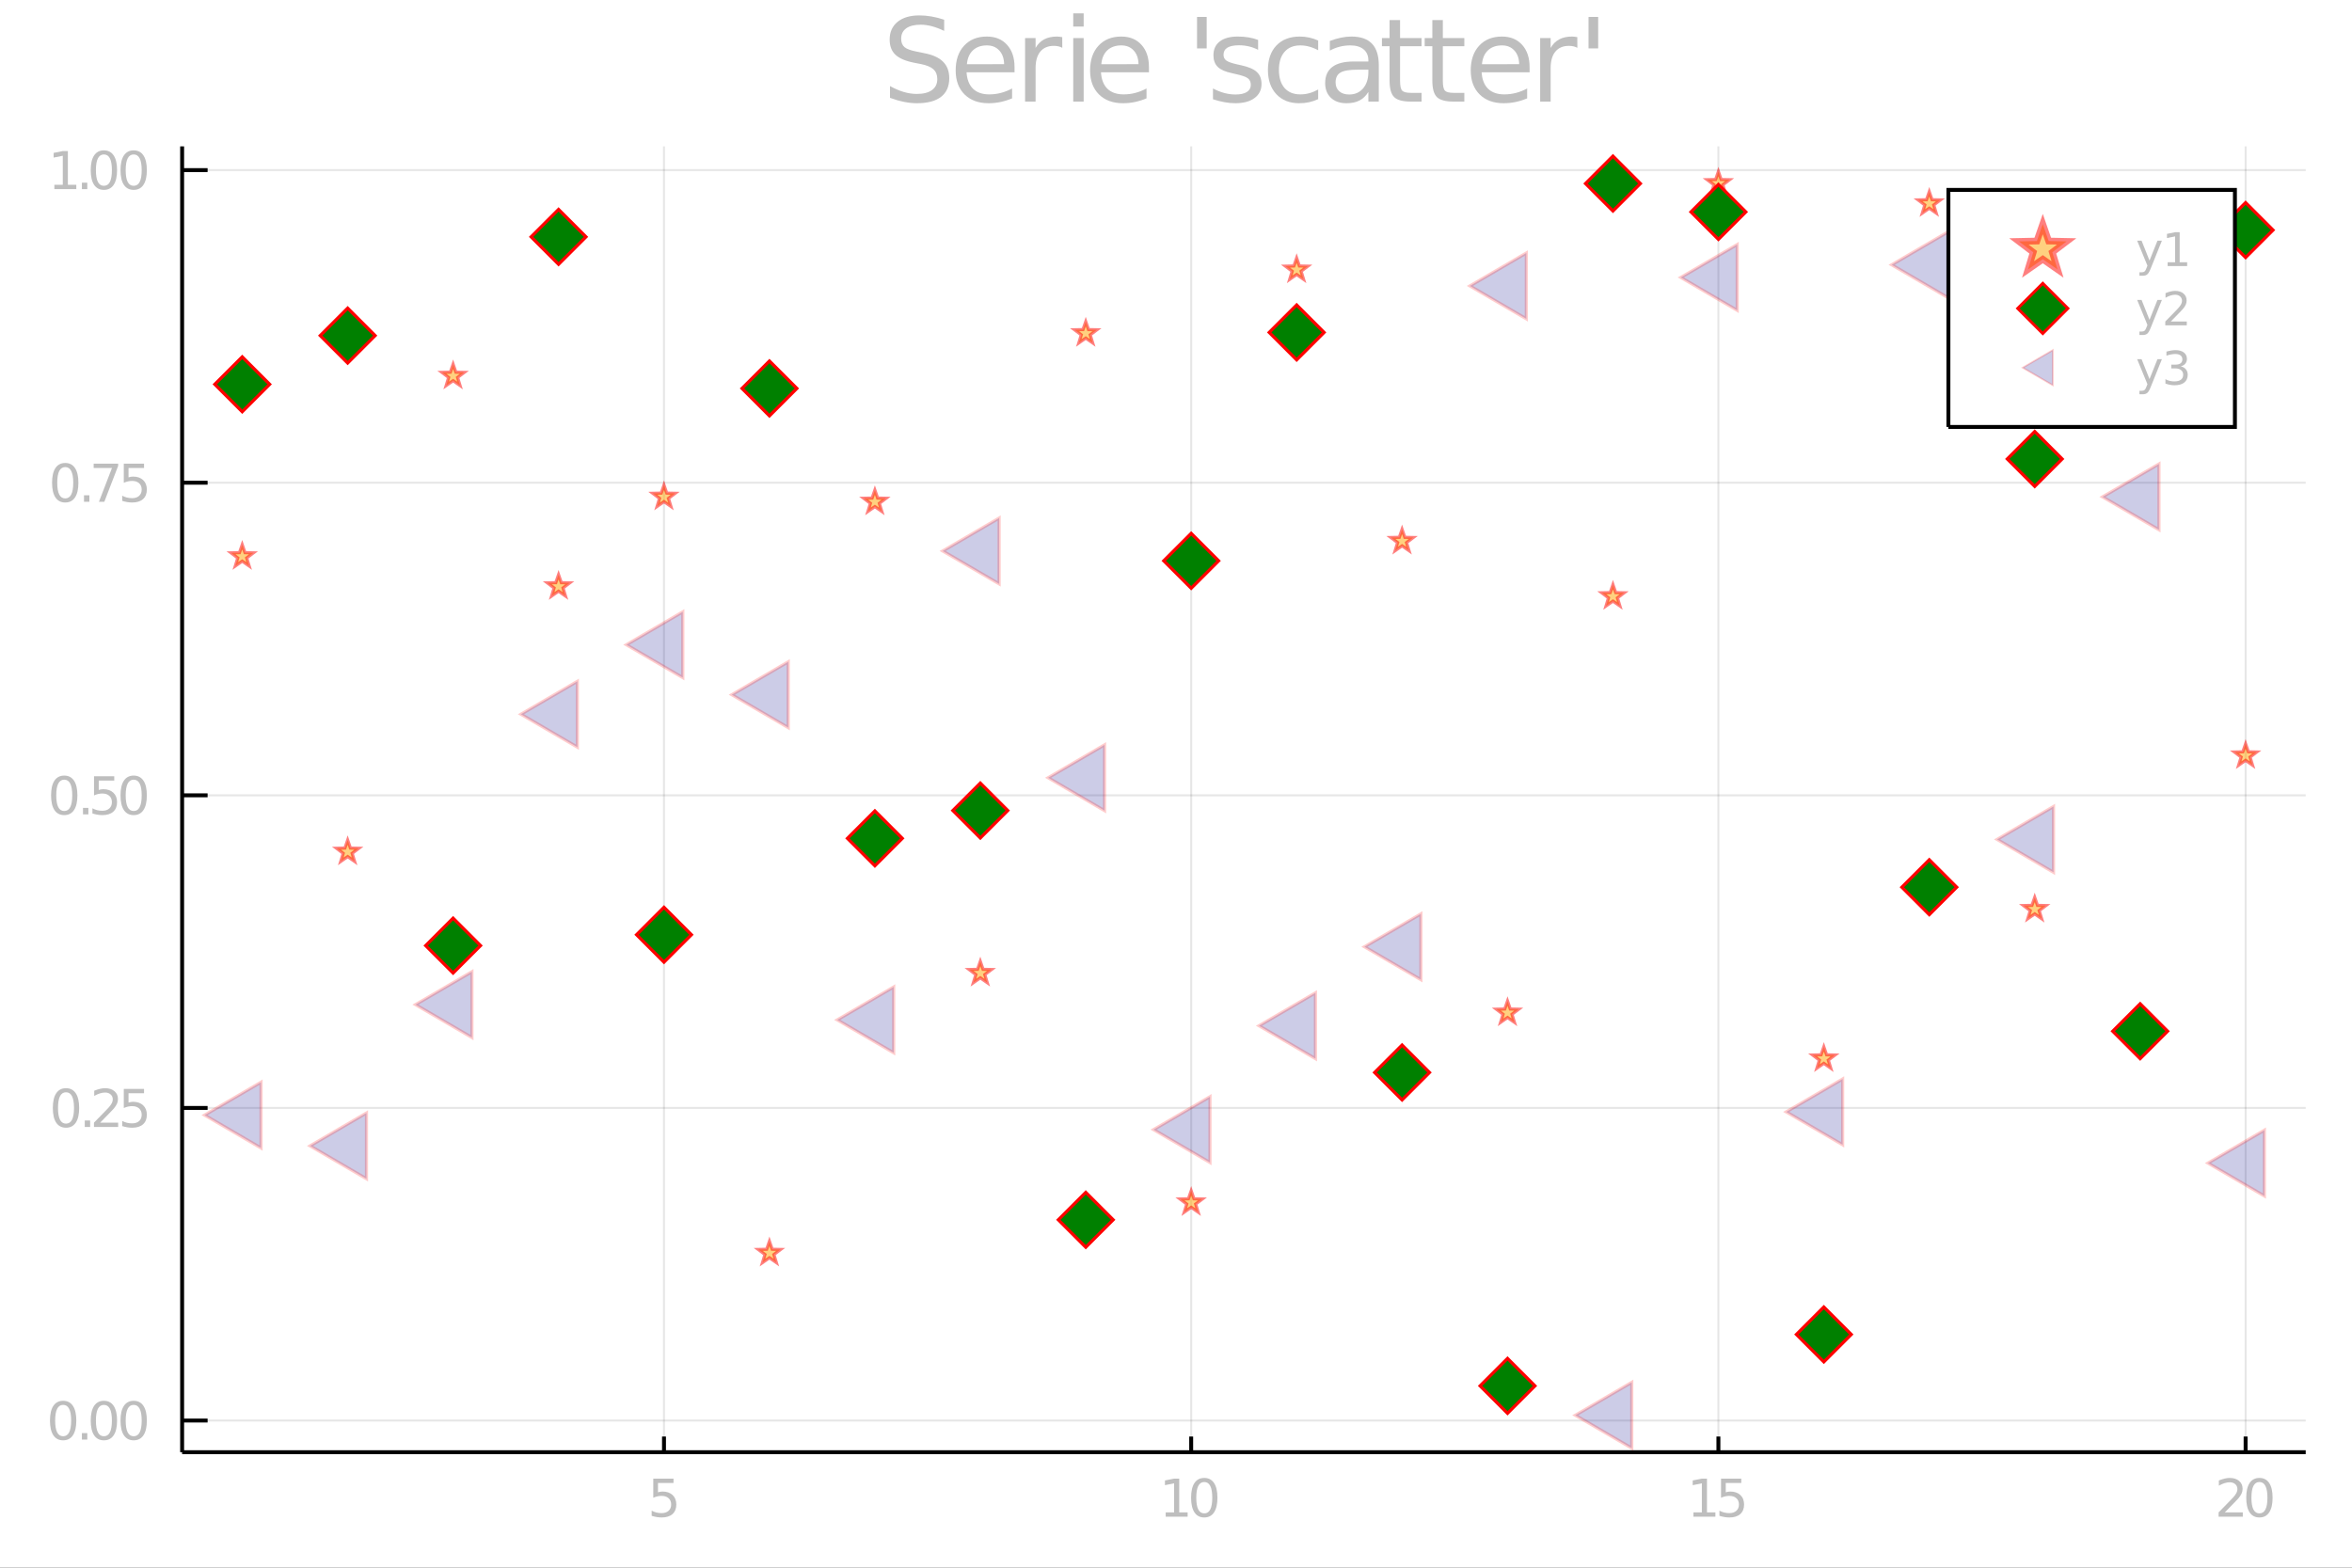 <?xml version="1.0" encoding="utf-8"?>
<svg xmlns="http://www.w3.org/2000/svg" xmlns:xlink="http://www.w3.org/1999/xlink" width="600" height="400" viewBox="0 0 2400 1600">
<rect x="0" y="0" width="2400" height="1600" fill="#333333" stroke="none"/>
<defs>
  <clipPath id="clip930">
    <rect x="0" y="0" width="2400" height="1600"/>
  </clipPath>
</defs>
<path clip-path="url(#clip930)" d="
M0 1600 L2400 1600 L2400 0 L0 0  Z
  " fill="#ffffff" fill-rule="evenodd" fill-opacity="1"/>
<defs>
  <clipPath id="clip931">
    <rect x="480" y="0" width="1681" height="1600"/>
  </clipPath>
</defs>
<path clip-path="url(#clip930)" d="
M185.846 1482.13 L2352.76 1482.13 L2352.76 149.392 L185.846 149.392  Z
  " fill="#ffffff" fill-rule="evenodd" fill-opacity="1"/>
<defs>
  <clipPath id="clip932">
    <rect x="185" y="149" width="2168" height="1334"/>
  </clipPath>
</defs>
<polyline clip-path="url(#clip932)" style="stroke:#000000; stroke-width:2; stroke-opacity:0.1; fill:none" points="
  677.543,1482.13 677.543,149.392 
  "/>
<polyline clip-path="url(#clip932)" style="stroke:#000000; stroke-width:2; stroke-opacity:0.1; fill:none" points="
  1215.5,1482.13 1215.5,149.392 
  "/>
<polyline clip-path="url(#clip932)" style="stroke:#000000; stroke-width:2; stroke-opacity:0.1; fill:none" points="
  1753.47,1482.13 1753.47,149.392 
  "/>
<polyline clip-path="url(#clip932)" style="stroke:#000000; stroke-width:2; stroke-opacity:0.1; fill:none" points="
  2291.43,1482.13 2291.43,149.392 
  "/>
<polyline clip-path="url(#clip930)" style="stroke:#000000; stroke-width:4; stroke-opacity:1; fill:none" points="
  185.846,1482.13 2352.76,1482.13 
  "/>
<polyline clip-path="url(#clip930)" style="stroke:#000000; stroke-width:4; stroke-opacity:1; fill:none" points="
  677.543,1482.13 677.543,1466.14 
  "/>
<polyline clip-path="url(#clip930)" style="stroke:#000000; stroke-width:4; stroke-opacity:1; fill:none" points="
  1215.5,1482.13 1215.5,1466.14 
  "/>
<polyline clip-path="url(#clip930)" style="stroke:#000000; stroke-width:4; stroke-opacity:1; fill:none" points="
  1753.47,1482.13 1753.47,1466.14 
  "/>
<polyline clip-path="url(#clip930)" style="stroke:#000000; stroke-width:4; stroke-opacity:1; fill:none" points="
  2291.43,1482.13 2291.43,1466.14 
  "/>
<path clip-path="url(#clip930)" d="M 0 0 M666.605 1509.1 L687.256 1509.1 L687.256 1513.53 L671.423 1513.53 L671.423 1523.06 Q672.569 1522.67 673.715 1522.49 Q674.861 1522.28 676.006 1522.28 Q682.517 1522.28 686.319 1525.85 Q690.121 1529.42 690.121 1535.51 Q690.121 1541.79 686.215 1545.28 Q682.308 1548.74 675.199 1548.74 Q672.751 1548.74 670.199 1548.32 Q667.673 1547.91 664.965 1547.07 L664.965 1541.79 Q667.309 1543.06 669.809 1543.69 Q672.309 1544.31 675.095 1544.31 Q679.6 1544.31 682.23 1541.94 Q684.861 1539.57 684.861 1535.51 Q684.861 1531.45 682.23 1529.08 Q679.6 1526.71 675.095 1526.71 Q672.986 1526.71 670.876 1527.18 Q668.793 1527.65 666.605 1528.64 L666.605 1509.1 Z" fill="#bebebe" fill-rule="evenodd" fill-opacity="1" /><path clip-path="url(#clip930)" d="M 0 0 M1189.49 1543.56 L1198.08 1543.56 L1198.08 1513.9 L1188.73 1515.77 L1188.73 1510.98 L1198.03 1509.1 L1203.29 1509.1 L1203.29 1543.56 L1211.88 1543.56 L1211.88 1547.98 L1189.49 1547.98 L1189.49 1543.56 Z" fill="#bebebe" fill-rule="evenodd" fill-opacity="1" /><path clip-path="url(#clip930)" d="M 0 0 M1228.84 1512.57 Q1224.78 1512.57 1222.72 1516.58 Q1220.69 1520.56 1220.69 1528.58 Q1220.69 1536.58 1222.72 1540.59 Q1224.78 1544.57 1228.84 1544.57 Q1232.93 1544.57 1234.96 1540.59 Q1237.01 1536.58 1237.01 1528.58 Q1237.01 1520.56 1234.96 1516.58 Q1232.93 1512.57 1228.84 1512.57 M1228.84 1508.4 Q1235.37 1508.4 1238.81 1513.58 Q1242.28 1518.74 1242.28 1528.58 Q1242.28 1538.4 1238.81 1543.58 Q1235.37 1548.74 1228.84 1548.74 Q1222.3 1548.74 1218.84 1543.58 Q1215.4 1538.4 1215.4 1528.58 Q1215.4 1518.74 1218.84 1513.58 Q1222.3 1508.4 1228.84 1508.4 Z" fill="#bebebe" fill-rule="evenodd" fill-opacity="1" /><path clip-path="url(#clip930)" d="M 0 0 M1728.01 1543.56 L1736.6 1543.56 L1736.6 1513.9 L1727.26 1515.77 L1727.26 1510.98 L1736.55 1509.1 L1741.81 1509.1 L1741.81 1543.56 L1750.41 1543.56 L1750.41 1547.98 L1728.01 1547.98 L1728.01 1543.56 Z" fill="#bebebe" fill-rule="evenodd" fill-opacity="1" /><path clip-path="url(#clip930)" d="M 0 0 M1756.16 1509.1 L1776.81 1509.1 L1776.81 1513.53 L1760.98 1513.53 L1760.98 1523.06 Q1762.13 1522.67 1763.27 1522.49 Q1764.42 1522.28 1765.56 1522.28 Q1772.07 1522.28 1775.88 1525.85 Q1779.68 1529.42 1779.68 1535.51 Q1779.68 1541.79 1775.77 1545.28 Q1771.86 1548.74 1764.76 1548.74 Q1762.31 1548.74 1759.76 1548.32 Q1757.23 1547.91 1754.52 1547.07 L1754.52 1541.79 Q1756.86 1543.06 1759.36 1543.69 Q1761.86 1544.31 1764.65 1544.31 Q1769.16 1544.31 1771.79 1541.94 Q1774.42 1539.57 1774.42 1535.51 Q1774.42 1531.45 1771.79 1529.08 Q1769.16 1526.71 1764.65 1526.71 Q1762.54 1526.71 1760.43 1527.18 Q1758.35 1527.65 1756.16 1528.64 L1756.16 1509.1 Z" fill="#bebebe" fill-rule="evenodd" fill-opacity="1" /><path clip-path="url(#clip930)" d="M 0 0 M2270.22 1543.56 L2288.58 1543.56 L2288.58 1547.98 L2263.89 1547.98 L2263.89 1543.56 Q2266.88 1540.46 2272.04 1535.25 Q2277.22 1530.02 2278.55 1528.5 Q2281.08 1525.67 2282.07 1523.71 Q2283.08 1521.73 2283.08 1519.83 Q2283.08 1516.73 2280.89 1514.78 Q2278.73 1512.83 2275.24 1512.83 Q2272.77 1512.83 2270.01 1513.69 Q2267.27 1514.55 2264.15 1516.29 L2264.15 1510.98 Q2267.33 1509.7 2270.09 1509.05 Q2272.85 1508.4 2275.14 1508.4 Q2281.18 1508.4 2284.77 1511.42 Q2288.37 1514.44 2288.37 1519.49 Q2288.37 1521.89 2287.46 1524.05 Q2286.57 1526.19 2284.2 1529.1 Q2283.55 1529.86 2280.06 1533.48 Q2276.57 1537.07 2270.22 1543.56 Z" fill="#bebebe" fill-rule="evenodd" fill-opacity="1" /><path clip-path="url(#clip930)" d="M 0 0 M2305.53 1512.57 Q2301.47 1512.57 2299.41 1516.58 Q2297.38 1520.56 2297.38 1528.58 Q2297.38 1536.58 2299.41 1540.59 Q2301.47 1544.57 2305.53 1544.57 Q2309.62 1544.57 2311.65 1540.59 Q2313.71 1536.58 2313.71 1528.58 Q2313.71 1520.56 2311.65 1516.58 Q2309.62 1512.57 2305.53 1512.57 M2305.53 1508.4 Q2312.07 1508.4 2315.5 1513.58 Q2318.97 1518.74 2318.97 1528.58 Q2318.97 1538.4 2315.5 1543.58 Q2312.07 1548.74 2305.53 1548.74 Q2298.99 1548.74 2295.53 1543.58 Q2292.09 1538.4 2292.09 1528.58 Q2292.09 1518.74 2295.53 1513.58 Q2298.99 1508.4 2305.53 1508.4 Z" fill="#bebebe" fill-rule="evenodd" fill-opacity="1" /><polyline clip-path="url(#clip932)" style="stroke:#000000; stroke-width:2; stroke-opacity:0.1; fill:none" points="
  185.846,1449.82 2352.76,1449.82 
  "/>
<polyline clip-path="url(#clip932)" style="stroke:#000000; stroke-width:2; stroke-opacity:0.1; fill:none" points="
  185.846,1130.77 2352.76,1130.77 
  "/>
<polyline clip-path="url(#clip932)" style="stroke:#000000; stroke-width:2; stroke-opacity:0.1; fill:none" points="
  185.846,811.715 2352.76,811.715 
  "/>
<polyline clip-path="url(#clip932)" style="stroke:#000000; stroke-width:2; stroke-opacity:0.1; fill:none" points="
  185.846,492.664 2352.76,492.664 
  "/>
<polyline clip-path="url(#clip932)" style="stroke:#000000; stroke-width:2; stroke-opacity:0.1; fill:none" points="
  185.846,173.613 2352.76,173.613 
  "/>
<polyline clip-path="url(#clip930)" style="stroke:#000000; stroke-width:4; stroke-opacity:1; fill:none" points="
  185.846,1482.13 185.846,149.392 
  "/>
<polyline clip-path="url(#clip930)" style="stroke:#000000; stroke-width:4; stroke-opacity:1; fill:none" points="
  185.846,1449.82 211.849,1449.82 
  "/>
<polyline clip-path="url(#clip930)" style="stroke:#000000; stroke-width:4; stroke-opacity:1; fill:none" points="
  185.846,1130.77 211.849,1130.77 
  "/>
<polyline clip-path="url(#clip930)" style="stroke:#000000; stroke-width:4; stroke-opacity:1; fill:none" points="
  185.846,811.715 211.849,811.715 
  "/>
<polyline clip-path="url(#clip930)" style="stroke:#000000; stroke-width:4; stroke-opacity:1; fill:none" points="
  185.846,492.664 211.849,492.664 
  "/>
<polyline clip-path="url(#clip930)" style="stroke:#000000; stroke-width:4; stroke-opacity:1; fill:none" points="
  185.846,173.613 211.849,173.613 
  "/>
<path clip-path="url(#clip930)" d="M 0 0 M64.43 1433.84 Q60.367 1433.84 58.31 1437.85 Q56.279 1441.84 56.279 1449.86 Q56.279 1457.85 58.31 1461.86 Q60.367 1465.85 64.43 1465.85 Q68.518 1465.85 70.549 1461.86 Q72.607 1457.85 72.607 1449.86 Q72.607 1441.84 70.549 1437.85 Q68.518 1433.84 64.43 1433.84 M64.43 1429.68 Q70.966 1429.68 74.403 1434.86 Q77.867 1440.01 77.867 1449.86 Q77.867 1459.67 74.403 1464.86 Q70.966 1470.01 64.43 1470.01 Q57.893 1470.01 54.43 1464.86 Q50.992 1459.67 50.992 1449.86 Q50.992 1440.01 54.43 1434.86 Q57.893 1429.68 64.43 1429.68 Z" fill="#bebebe" fill-rule="evenodd" fill-opacity="1" /><path clip-path="url(#clip930)" d="M 0 0 M83.57 1462.64 L89.065 1462.64 L89.065 1469.26 L83.57 1469.26 L83.57 1462.64 Z" fill="#bebebe" fill-rule="evenodd" fill-opacity="1" /><path clip-path="url(#clip930)" d="M 0 0 M106.018 1433.84 Q101.955 1433.84 99.898 1437.85 Q97.867 1441.84 97.867 1449.86 Q97.867 1457.85 99.898 1461.86 Q101.955 1465.85 106.018 1465.85 Q110.106 1465.85 112.138 1461.86 Q114.195 1457.85 114.195 1449.86 Q114.195 1441.84 112.138 1437.85 Q110.106 1433.84 106.018 1433.84 M106.018 1429.68 Q112.554 1429.68 115.992 1434.86 Q119.455 1440.01 119.455 1449.86 Q119.455 1459.67 115.992 1464.86 Q112.554 1470.01 106.018 1470.01 Q99.481 1470.01 96.018 1464.86 Q92.58 1459.67 92.58 1449.86 Q92.58 1440.01 96.018 1434.86 Q99.481 1429.68 106.018 1429.68 Z" fill="#bebebe" fill-rule="evenodd" fill-opacity="1" /><path clip-path="url(#clip930)" d="M 0 0 M136.408 1433.84 Q132.346 1433.84 130.289 1437.85 Q128.257 1441.84 128.257 1449.86 Q128.257 1457.85 130.289 1461.86 Q132.346 1465.85 136.408 1465.85 Q140.497 1465.85 142.528 1461.86 Q144.585 1457.85 144.585 1449.86 Q144.585 1441.84 142.528 1437.85 Q140.497 1433.84 136.408 1433.84 M136.408 1429.68 Q142.945 1429.68 146.382 1434.86 Q149.846 1440.01 149.846 1449.86 Q149.846 1459.67 146.382 1464.86 Q142.945 1470.01 136.408 1470.01 Q129.872 1470.01 126.408 1464.86 Q122.971 1459.67 122.971 1449.86 Q122.971 1440.01 126.408 1434.86 Q129.872 1429.68 136.408 1429.68 Z" fill="#bebebe" fill-rule="evenodd" fill-opacity="1" /><path clip-path="url(#clip930)" d="M 0 0 M67.346 1114.79 Q63.284 1114.79 61.226 1118.8 Q59.195 1122.79 59.195 1130.81 Q59.195 1138.8 61.226 1142.81 Q63.284 1146.8 67.346 1146.8 Q71.435 1146.8 73.466 1142.81 Q75.523 1138.8 75.523 1130.81 Q75.523 1122.79 73.466 1118.8 Q71.435 1114.79 67.346 1114.79 M67.346 1110.62 Q73.883 1110.62 77.32 1115.81 Q80.784 1120.96 80.784 1130.81 Q80.784 1140.62 77.32 1145.81 Q73.883 1150.96 67.346 1150.96 Q60.81 1150.96 57.346 1145.81 Q53.909 1140.62 53.909 1130.81 Q53.909 1120.96 57.346 1115.81 Q60.81 1110.62 67.346 1110.62 Z" fill="#bebebe" fill-rule="evenodd" fill-opacity="1" /><path clip-path="url(#clip930)" d="M 0 0 M86.487 1143.59 L91.981 1143.59 L91.981 1150.21 L86.487 1150.21 L86.487 1143.59 Z" fill="#bebebe" fill-rule="evenodd" fill-opacity="1" /><path clip-path="url(#clip930)" d="M 0 0 M102.216 1145.78 L120.575 1145.78 L120.575 1150.21 L95.888 1150.21 L95.888 1145.78 Q98.882 1142.68 104.039 1137.47 Q109.221 1132.24 110.549 1130.73 Q113.075 1127.89 114.065 1125.94 Q115.08 1123.96 115.08 1122.06 Q115.08 1118.96 112.893 1117 Q110.731 1115.05 107.242 1115.05 Q104.768 1115.05 102.007 1115.91 Q99.273 1116.77 96.148 1118.51 L96.148 1113.2 Q99.325 1111.93 102.086 1111.27 Q104.846 1110.62 107.138 1110.62 Q113.179 1110.62 116.773 1113.64 Q120.367 1116.67 120.367 1121.72 Q120.367 1124.11 119.455 1126.27 Q118.57 1128.41 116.2 1131.33 Q115.549 1132.08 112.06 1135.7 Q108.57 1139.3 102.216 1145.78 Z" fill="#bebebe" fill-rule="evenodd" fill-opacity="1" /><path clip-path="url(#clip930)" d="M 0 0 M126.33 1111.33 L146.981 1111.33 L146.981 1115.75 L131.148 1115.75 L131.148 1125.29 Q132.294 1124.89 133.44 1124.71 Q134.585 1124.5 135.731 1124.5 Q142.242 1124.5 146.044 1128.07 Q149.846 1131.64 149.846 1137.73 Q149.846 1144.01 145.94 1147.5 Q142.033 1150.96 134.924 1150.96 Q132.476 1150.96 129.924 1150.55 Q127.398 1150.13 124.69 1149.3 L124.69 1144.01 Q127.033 1145.28 129.533 1145.91 Q132.033 1146.53 134.82 1146.53 Q139.325 1146.53 141.955 1144.17 Q144.585 1141.8 144.585 1137.73 Q144.585 1133.67 141.955 1131.3 Q139.325 1128.93 134.82 1128.93 Q132.71 1128.93 130.601 1129.4 Q128.518 1129.87 126.33 1130.86 L126.33 1111.33 Z" fill="#bebebe" fill-rule="evenodd" fill-opacity="1" /><path clip-path="url(#clip930)" d="M 0 0 M65.549 795.739 Q61.487 795.739 59.43 799.749 Q57.398 803.734 57.398 811.755 Q57.398 819.749 59.43 823.76 Q61.487 827.744 65.549 827.744 Q69.638 827.744 71.669 823.76 Q73.726 819.749 73.726 811.755 Q73.726 803.734 71.669 799.749 Q69.638 795.739 65.549 795.739 M65.549 791.572 Q72.086 791.572 75.523 796.755 Q78.987 801.911 78.987 811.755 Q78.987 821.572 75.523 826.754 Q72.086 831.911 65.549 831.911 Q59.013 831.911 55.549 826.754 Q52.112 821.572 52.112 811.755 Q52.112 801.911 55.549 796.755 Q59.013 791.572 65.549 791.572 Z" fill="#bebebe" fill-rule="evenodd" fill-opacity="1" /><path clip-path="url(#clip930)" d="M 0 0 M84.69 824.541 L90.185 824.541 L90.185 831.155 L84.69 831.155 L84.69 824.541 Z" fill="#bebebe" fill-rule="evenodd" fill-opacity="1" /><path clip-path="url(#clip930)" d="M 0 0 M95.94 792.275 L116.591 792.275 L116.591 796.703 L100.757 796.703 L100.757 806.234 Q101.903 805.843 103.049 805.661 Q104.195 805.453 105.341 805.453 Q111.851 805.453 115.653 809.02 Q119.455 812.588 119.455 818.682 Q119.455 824.958 115.549 828.447 Q111.643 831.911 104.534 831.911 Q102.086 831.911 99.534 831.494 Q97.007 831.077 94.299 830.244 L94.299 824.958 Q96.643 826.234 99.143 826.859 Q101.643 827.484 104.429 827.484 Q108.935 827.484 111.565 825.114 Q114.195 822.744 114.195 818.682 Q114.195 814.619 111.565 812.249 Q108.935 809.88 104.429 809.88 Q102.32 809.88 100.211 810.348 Q98.127 810.817 95.94 811.807 L95.94 792.275 Z" fill="#bebebe" fill-rule="evenodd" fill-opacity="1" /><path clip-path="url(#clip930)" d="M 0 0 M136.408 795.739 Q132.346 795.739 130.289 799.749 Q128.257 803.734 128.257 811.755 Q128.257 819.749 130.289 823.76 Q132.346 827.744 136.408 827.744 Q140.497 827.744 142.528 823.76 Q144.585 819.749 144.585 811.755 Q144.585 803.734 142.528 799.749 Q140.497 795.739 136.408 795.739 M136.408 791.572 Q142.945 791.572 146.382 796.755 Q149.846 801.911 149.846 811.755 Q149.846 821.572 146.382 826.754 Q142.945 831.911 136.408 831.911 Q129.872 831.911 126.408 826.754 Q122.971 821.572 122.971 811.755 Q122.971 801.911 126.408 796.755 Q129.872 791.572 136.408 791.572 Z" fill="#bebebe" fill-rule="evenodd" fill-opacity="1" /><path clip-path="url(#clip930)" d="M 0 0 M66.565 476.688 Q62.502 476.688 60.445 480.698 Q58.414 484.682 58.414 492.703 Q58.414 500.698 60.445 504.708 Q62.502 508.693 66.565 508.693 Q70.653 508.693 72.685 504.708 Q74.742 500.698 74.742 492.703 Q74.742 484.682 72.685 480.698 Q70.653 476.688 66.565 476.688 M66.565 472.521 Q73.101 472.521 76.539 477.703 Q80.002 482.86 80.002 492.703 Q80.002 502.521 76.539 507.703 Q73.101 512.859 66.565 512.859 Q60.029 512.859 56.565 507.703 Q53.127 502.521 53.127 492.703 Q53.127 482.86 56.565 477.703 Q60.029 472.521 66.565 472.521 Z" fill="#bebebe" fill-rule="evenodd" fill-opacity="1" /><path clip-path="url(#clip930)" d="M 0 0 M85.706 505.49 L91.2 505.49 L91.2 512.104 L85.706 512.104 L85.706 505.49 Z" fill="#bebebe" fill-rule="evenodd" fill-opacity="1" /><path clip-path="url(#clip930)" d="M 0 0 M95.575 473.224 L120.575 473.224 L120.575 475.464 L106.461 512.104 L100.966 512.104 L114.247 477.651 L95.575 477.651 L95.575 473.224 Z" fill="#bebebe" fill-rule="evenodd" fill-opacity="1" /><path clip-path="url(#clip930)" d="M 0 0 M126.33 473.224 L146.981 473.224 L146.981 477.651 L131.148 477.651 L131.148 487.182 Q132.294 486.792 133.44 486.609 Q134.585 486.401 135.731 486.401 Q142.242 486.401 146.044 489.969 Q149.846 493.537 149.846 499.63 Q149.846 505.906 145.94 509.396 Q142.033 512.859 134.924 512.859 Q132.476 512.859 129.924 512.443 Q127.398 512.026 124.69 511.193 L124.69 505.906 Q127.033 507.182 129.533 507.807 Q132.033 508.432 134.82 508.432 Q139.325 508.432 141.955 506.063 Q144.585 503.693 144.585 499.63 Q144.585 495.568 141.955 493.198 Q139.325 490.828 134.82 490.828 Q132.71 490.828 130.601 491.297 Q128.518 491.766 126.33 492.755 L126.33 473.224 Z" fill="#bebebe" fill-rule="evenodd" fill-opacity="1" /><path clip-path="url(#clip930)" d="M 0 0 M55.471 188.626 L64.065 188.626 L64.065 158.964 L54.716 160.839 L54.716 156.048 L64.013 154.173 L69.273 154.173 L69.273 188.626 L77.867 188.626 L77.867 193.053 L55.471 193.053 L55.471 188.626 Z" fill="#bebebe" fill-rule="evenodd" fill-opacity="1" /><path clip-path="url(#clip930)" d="M 0 0 M83.57 186.438 L89.065 186.438 L89.065 193.053 L83.57 193.053 L83.57 186.438 Z" fill="#bebebe" fill-rule="evenodd" fill-opacity="1" /><path clip-path="url(#clip930)" d="M 0 0 M106.018 157.636 Q101.955 157.636 99.898 161.647 Q97.867 165.631 97.867 173.652 Q97.867 181.647 99.898 185.657 Q101.955 189.641 106.018 189.641 Q110.106 189.641 112.138 185.657 Q114.195 181.647 114.195 173.652 Q114.195 165.631 112.138 161.647 Q110.106 157.636 106.018 157.636 M106.018 153.47 Q112.554 153.47 115.992 158.652 Q119.455 163.808 119.455 173.652 Q119.455 183.47 115.992 188.652 Q112.554 193.808 106.018 193.808 Q99.481 193.808 96.018 188.652 Q92.58 183.47 92.58 173.652 Q92.58 163.808 96.018 158.652 Q99.481 153.47 106.018 153.47 Z" fill="#bebebe" fill-rule="evenodd" fill-opacity="1" /><path clip-path="url(#clip930)" d="M 0 0 M136.408 157.636 Q132.346 157.636 130.289 161.647 Q128.257 165.631 128.257 173.652 Q128.257 181.647 130.289 185.657 Q132.346 189.641 136.408 189.641 Q140.497 189.641 142.528 185.657 Q144.585 181.647 144.585 173.652 Q144.585 165.631 142.528 161.647 Q140.497 157.636 136.408 157.636 M136.408 153.47 Q142.945 153.47 146.382 158.652 Q149.846 163.808 149.846 173.652 Q149.846 183.47 146.382 188.652 Q142.945 193.808 136.408 193.808 Q129.872 193.808 126.408 188.652 Q122.971 183.47 122.971 173.652 Q122.971 163.808 126.408 158.652 Q129.872 153.47 136.408 153.47 Z" fill="#bebebe" fill-rule="evenodd" fill-opacity="1" /><path clip-path="url(#clip930)" d="M 0 0 M963.429 20.116 L963.429 31.516 Q956.774 28.333 950.871 26.771 Q944.968 25.208 939.47 25.208 Q929.922 25.208 924.714 28.912 Q919.563 32.616 919.563 39.444 Q919.563 45.173 922.977 48.125 Q926.45 51.018 936.056 52.812 L943.116 54.259 Q956.195 56.747 962.387 63.055 Q968.637 69.305 968.637 79.838 Q968.637 92.395 960.188 98.877 Q951.797 105.358 935.535 105.358 Q929.401 105.358 922.457 103.969 Q915.57 102.58 908.163 99.861 L908.163 87.824 Q915.281 91.817 922.109 93.842 Q928.938 95.868 935.535 95.868 Q945.547 95.868 950.987 91.932 Q956.426 87.997 956.426 80.706 Q956.426 74.34 952.491 70.752 Q948.614 67.164 939.702 65.37 L932.584 63.981 Q919.505 61.377 913.66 55.822 Q907.816 50.266 907.816 40.37 Q907.816 28.912 915.859 22.315 Q923.961 15.717 938.139 15.717 Q944.216 15.717 950.524 16.817 Q956.831 17.917 963.429 20.116 Z" fill="#bebebe" fill-rule="evenodd" fill-opacity="1" /><path clip-path="url(#clip930)" d="M 0 0 M1035.25 68.611 L1035.25 73.819 L986.287 73.819 Q986.982 84.814 992.884 90.601 Q998.845 96.331 1009.44 96.331 Q1015.57 96.331 1021.3 94.826 Q1027.09 93.321 1032.76 90.312 L1032.76 100.381 Q1027.03 102.812 1021.01 104.085 Q1014.99 105.358 1008.8 105.358 Q993.29 105.358 984.204 96.331 Q975.176 87.303 975.176 71.909 Q975.176 55.995 983.741 46.678 Q992.364 37.303 1006.95 37.303 Q1020.03 37.303 1027.61 45.752 Q1035.25 54.143 1035.25 68.611 M1024.6 65.486 Q1024.48 56.747 1019.68 51.539 Q1014.93 46.331 1007.06 46.331 Q998.151 46.331 992.769 51.365 Q987.445 56.4 986.635 65.544 L1024.6 65.486 Z" fill="#bebebe" fill-rule="evenodd" fill-opacity="1" /><path clip-path="url(#clip930)" d="M 0 0 M1083.97 48.819 Q1082.18 47.778 1080.04 47.315 Q1077.95 46.794 1075.41 46.794 Q1066.38 46.794 1061.52 52.697 Q1056.72 58.541 1056.72 69.537 L1056.72 103.68 L1046.01 103.68 L1046.01 38.865 L1056.72 38.865 L1056.72 48.935 Q1060.07 43.032 1065.45 40.197 Q1070.84 37.303 1078.53 37.303 Q1079.63 37.303 1080.96 37.477 Q1082.29 37.592 1083.91 37.882 L1083.97 48.819 Z" fill="#bebebe" fill-rule="evenodd" fill-opacity="1" /><path clip-path="url(#clip930)" d="M 0 0 M1095.14 38.865 L1105.79 38.865 L1105.79 103.68 L1095.14 103.68 L1095.14 38.865 M1095.14 13.634 L1105.79 13.634 L1105.79 27.118 L1095.14 27.118 L1095.14 13.634 Z" fill="#bebebe" fill-rule="evenodd" fill-opacity="1" /><path clip-path="url(#clip930)" d="M 0 0 M1172.4 68.611 L1172.4 73.819 L1123.44 73.819 Q1124.13 84.814 1130.04 90.601 Q1136 96.331 1146.59 96.331 Q1152.72 96.331 1158.45 94.826 Q1164.24 93.321 1169.91 90.312 L1169.91 100.381 Q1164.18 102.812 1158.16 104.085 Q1152.14 105.358 1145.95 105.358 Q1130.44 105.358 1121.36 96.331 Q1112.33 87.303 1112.33 71.909 Q1112.33 55.995 1120.89 46.678 Q1129.52 37.303 1144.1 37.303 Q1157.18 37.303 1164.76 45.752 Q1172.4 54.143 1172.4 68.611 M1161.75 65.486 Q1161.63 56.747 1156.83 51.539 Q1152.09 46.331 1144.21 46.331 Q1135.3 46.331 1129.92 51.365 Q1124.6 56.4 1123.79 65.544 L1161.75 65.486 Z" fill="#bebebe" fill-rule="evenodd" fill-opacity="1" /><path clip-path="url(#clip930)" d="M 0 0 M1231.31 17.28 L1231.31 49.398 L1221.47 49.398 L1221.47 17.28 L1231.31 17.28 Z" fill="#bebebe" fill-rule="evenodd" fill-opacity="1" /><path clip-path="url(#clip930)" d="M 0 0 M1283.8 40.775 L1283.8 50.845 Q1279.28 48.53 1274.42 47.372 Q1269.56 46.215 1264.35 46.215 Q1256.42 46.215 1252.43 48.646 Q1248.5 51.076 1248.5 55.937 Q1248.5 59.641 1251.33 61.782 Q1254.17 63.865 1262.73 65.775 L1266.38 66.585 Q1277.72 69.016 1282.47 73.472 Q1287.27 77.87 1287.27 85.798 Q1287.27 94.826 1280.09 100.092 Q1272.98 105.358 1260.48 105.358 Q1255.27 105.358 1249.6 104.317 Q1243.98 103.333 1237.73 101.307 L1237.73 90.312 Q1243.64 93.379 1249.36 94.942 Q1255.09 96.446 1260.71 96.446 Q1268.23 96.446 1272.28 93.9 Q1276.33 91.296 1276.33 86.608 Q1276.33 82.268 1273.38 79.953 Q1270.49 77.638 1260.59 75.497 L1256.89 74.629 Q1246.99 72.546 1242.59 68.263 Q1238.2 63.923 1238.2 56.4 Q1238.2 47.257 1244.68 42.28 Q1251.16 37.303 1263.08 37.303 Q1268.98 37.303 1274.19 38.171 Q1279.4 39.039 1283.8 40.775 Z" fill="#bebebe" fill-rule="evenodd" fill-opacity="1" /><path clip-path="url(#clip930)" d="M 0 0 M1345.08 41.354 L1345.08 51.308 Q1340.57 48.819 1336 47.604 Q1331.48 46.331 1326.85 46.331 Q1316.49 46.331 1310.76 52.928 Q1305.04 59.467 1305.04 71.331 Q1305.04 83.194 1310.76 89.791 Q1316.49 96.331 1326.85 96.331 Q1331.48 96.331 1336 95.115 Q1340.57 93.842 1345.08 91.354 L1345.08 101.192 Q1340.63 103.275 1335.82 104.317 Q1331.08 105.358 1325.7 105.358 Q1311.05 105.358 1302.43 96.157 Q1293.81 86.956 1293.81 71.331 Q1293.81 55.474 1302.49 46.389 Q1311.23 37.303 1326.39 37.303 Q1331.31 37.303 1336 38.345 Q1340.68 39.328 1345.08 41.354 Z" fill="#bebebe" fill-rule="evenodd" fill-opacity="1" /><path clip-path="url(#clip930)" d="M 0 0 M1385.71 71.099 Q1372.8 71.099 1367.82 74.05 Q1362.85 77.002 1362.85 84.12 Q1362.85 89.791 1366.55 93.148 Q1370.31 96.446 1376.74 96.446 Q1385.59 96.446 1390.91 90.196 Q1396.3 83.888 1396.3 73.472 L1396.3 71.099 L1385.71 71.099 M1406.94 66.701 L1406.94 103.68 L1396.3 103.68 L1396.3 93.842 Q1392.65 99.745 1387.21 102.58 Q1381.77 105.358 1373.9 105.358 Q1363.95 105.358 1358.04 99.803 Q1352.2 94.189 1352.2 84.814 Q1352.2 73.877 1359.49 68.321 Q1366.84 62.766 1381.37 62.766 L1396.3 62.766 L1396.3 61.724 Q1396.3 54.375 1391.44 50.382 Q1386.63 46.331 1377.89 46.331 Q1372.34 46.331 1367.07 47.662 Q1361.81 48.993 1356.95 51.655 L1356.95 41.817 Q1362.79 39.56 1368.29 38.46 Q1373.79 37.303 1378.99 37.303 Q1393.06 37.303 1400 44.595 Q1406.94 51.886 1406.94 66.701 Z" fill="#bebebe" fill-rule="evenodd" fill-opacity="1" /><path clip-path="url(#clip930)" d="M 0 0 M1428.65 20.463 L1428.65 38.865 L1450.58 38.865 L1450.58 47.141 L1428.65 47.141 L1428.65 82.326 Q1428.65 90.254 1430.79 92.511 Q1432.99 94.768 1439.64 94.768 L1450.58 94.768 L1450.58 103.68 L1439.64 103.68 Q1427.32 103.68 1422.63 99.108 Q1417.94 94.479 1417.94 82.326 L1417.94 47.141 L1410.13 47.141 L1410.13 38.865 L1417.94 38.865 L1417.94 20.463 L1428.65 20.463 Z" fill="#bebebe" fill-rule="evenodd" fill-opacity="1" /><path clip-path="url(#clip930)" d="M 0 0 M1472.28 20.463 L1472.28 38.865 L1494.21 38.865 L1494.21 47.141 L1472.28 47.141 L1472.28 82.326 Q1472.28 90.254 1474.42 92.511 Q1476.62 94.768 1483.28 94.768 L1494.21 94.768 L1494.21 103.68 L1483.28 103.68 Q1470.95 103.68 1466.26 99.108 Q1461.57 94.479 1461.57 82.326 L1461.57 47.141 L1453.76 47.141 L1453.76 38.865 L1461.57 38.865 L1461.57 20.463 L1472.28 20.463 Z" fill="#bebebe" fill-rule="evenodd" fill-opacity="1" /><path clip-path="url(#clip930)" d="M 0 0 M1560.82 68.611 L1560.82 73.819 L1511.86 73.819 Q1512.56 84.814 1518.46 90.601 Q1524.42 96.331 1535.01 96.331 Q1541.15 96.331 1546.87 94.826 Q1552.66 93.321 1558.33 90.312 L1558.33 100.381 Q1552.6 102.812 1546.59 104.085 Q1540.57 105.358 1534.37 105.358 Q1518.87 105.358 1509.78 96.331 Q1500.75 87.303 1500.75 71.909 Q1500.75 55.995 1509.32 46.678 Q1517.94 37.303 1532.52 37.303 Q1545.6 37.303 1553.18 45.752 Q1560.82 54.143 1560.82 68.611 M1550.17 65.486 Q1550.06 56.747 1545.25 51.539 Q1540.51 46.331 1532.64 46.331 Q1523.73 46.331 1518.34 51.365 Q1513.02 56.4 1512.21 65.544 L1550.17 65.486 Z" fill="#bebebe" fill-rule="evenodd" fill-opacity="1" /><path clip-path="url(#clip930)" d="M 0 0 M1609.55 48.819 Q1607.75 47.778 1605.61 47.315 Q1603.53 46.794 1600.98 46.794 Q1591.96 46.794 1587.09 52.697 Q1582.29 58.541 1582.29 69.537 L1582.29 103.68 L1571.59 103.68 L1571.59 38.865 L1582.29 38.865 L1582.29 48.935 Q1585.65 43.032 1591.03 40.197 Q1596.41 37.303 1604.11 37.303 Q1605.21 37.303 1606.54 37.477 Q1607.87 37.592 1609.49 37.882 L1609.55 48.819 Z" fill="#bebebe" fill-rule="evenodd" fill-opacity="1" /><path clip-path="url(#clip930)" d="M 0 0 M1630.79 17.28 L1630.79 49.398 L1620.95 49.398 L1620.95 17.28 L1630.79 17.28 Z" fill="#bebebe" fill-rule="evenodd" fill-opacity="1" /><path clip-path="url(#clip932)" d="M247.173 555.941 L244.353 564.053 L235.761 564.233 L242.613 569.429 L240.117 577.649 L247.173 572.741 L254.229 577.649 L251.733 569.429 L258.585 564.233 L249.993 564.053 L247.173 555.941 Z" fill="#ffa500" fill-rule="evenodd" fill-opacity="0.5" stroke="#ff0000" stroke-opacity="0.5" stroke-width="3.2"/>
<path clip-path="url(#clip932)" d="M354.766 857.442 L351.946 865.554 L343.354 865.734 L350.206 870.93 L347.71 879.15 L354.766 874.242 L361.822 879.15 L359.326 870.93 L366.178 865.734 L357.586 865.554 L354.766 857.442 Z" fill="#ffa500" fill-rule="evenodd" fill-opacity="0.5" stroke="#ff0000" stroke-opacity="0.5" stroke-width="3.2"/>
<path clip-path="url(#clip932)" d="M462.358 371.741 L459.538 379.853 L450.946 380.033 L457.798 385.229 L455.302 393.449 L462.358 388.541 L469.414 393.449 L466.918 385.229 L473.77 380.033 L465.178 379.853 L462.358 371.741 Z" fill="#ffa500" fill-rule="evenodd" fill-opacity="0.5" stroke="#ff0000" stroke-opacity="0.5" stroke-width="3.2"/>
<path clip-path="url(#clip932)" d="M569.95 586.575 L567.13 594.687 L558.538 594.867 L565.39 600.063 L562.894 608.283 L569.95 603.375 L577.006 608.283 L574.51 600.063 L581.362 594.867 L572.77 594.687 L569.95 586.575 Z" fill="#ffa500" fill-rule="evenodd" fill-opacity="0.5" stroke="#ff0000" stroke-opacity="0.5" stroke-width="3.2"/>
<path clip-path="url(#clip932)" d="M677.543 495.154 L674.723 503.266 L666.131 503.446 L672.983 508.642 L670.487 516.862 L677.543 511.954 L684.599 516.862 L682.103 508.642 L688.955 503.446 L680.363 503.266 L677.543 495.154 Z" fill="#ffa500" fill-rule="evenodd" fill-opacity="0.5" stroke="#ff0000" stroke-opacity="0.5" stroke-width="3.2"/>
<path clip-path="url(#clip932)" d="M785.135 1266.9 L782.315 1275.01 L773.723 1275.19 L780.575 1280.38 L778.079 1288.6 L785.135 1283.7 L792.191 1288.6 L789.695 1280.38 L796.547 1275.19 L787.955 1275.01 L785.135 1266.9 Z" fill="#ffa500" fill-rule="evenodd" fill-opacity="0.5" stroke="#ff0000" stroke-opacity="0.5" stroke-width="3.2"/>
<path clip-path="url(#clip932)" d="M892.728 500.233 L889.908 508.345 L881.316 508.525 L888.168 513.721 L885.672 521.941 L892.728 517.033 L899.784 521.941 L897.288 513.721 L904.14 508.525 L895.548 508.345 L892.728 500.233 Z" fill="#ffa500" fill-rule="evenodd" fill-opacity="0.5" stroke="#ff0000" stroke-opacity="0.5" stroke-width="3.2"/>
<path clip-path="url(#clip932)" d="M1000.32 981.202 L997.5 989.314 L988.908 989.494 L995.76 994.69 L993.264 1002.91 L1000.32 998.002 L1007.38 1002.91 L1004.88 994.69 L1011.73 989.494 L1003.14 989.314 L1000.32 981.202 Z" fill="#ffa500" fill-rule="evenodd" fill-opacity="0.5" stroke="#ff0000" stroke-opacity="0.5" stroke-width="3.2"/>
<path clip-path="url(#clip932)" d="M1107.91 328.258 L1105.09 336.37 L1096.5 336.55 L1103.35 341.746 L1100.86 349.966 L1107.91 345.058 L1114.97 349.966 L1112.47 341.746 L1119.32 336.55 L1110.73 336.37 L1107.91 328.258 Z" fill="#ffa500" fill-rule="evenodd" fill-opacity="0.5" stroke="#ff0000" stroke-opacity="0.5" stroke-width="3.2"/>
<path clip-path="url(#clip932)" d="M1215.5 1215.39 L1212.68 1223.5 L1204.09 1223.68 L1210.94 1228.88 L1208.45 1237.1 L1215.5 1232.19 L1222.56 1237.1 L1220.06 1228.88 L1226.92 1223.68 L1218.32 1223.5 L1215.5 1215.39 Z" fill="#ffa500" fill-rule="evenodd" fill-opacity="0.5" stroke="#ff0000" stroke-opacity="0.5" stroke-width="3.2"/>
<path clip-path="url(#clip932)" d="M1323.1 263.345 L1320.28 271.457 L1311.69 271.637 L1318.54 276.833 L1316.04 285.053 L1323.1 280.145 L1330.15 285.053 L1327.66 276.833 L1334.51 271.637 L1325.92 271.457 L1323.1 263.345 Z" fill="#ffa500" fill-rule="evenodd" fill-opacity="0.5" stroke="#ff0000" stroke-opacity="0.5" stroke-width="3.2"/>
<path clip-path="url(#clip932)" d="M1430.69 540.282 L1427.87 548.394 L1419.28 548.574 L1426.13 553.77 L1423.63 561.99 L1430.69 557.082 L1437.75 561.99 L1435.25 553.77 L1442.1 548.574 L1433.51 548.394 L1430.69 540.282 Z" fill="#ffa500" fill-rule="evenodd" fill-opacity="0.5" stroke="#ff0000" stroke-opacity="0.5" stroke-width="3.2"/>
<path clip-path="url(#clip932)" d="M1538.28 1021.69 L1535.46 1029.81 L1526.87 1029.99 L1533.72 1035.18 L1531.23 1043.4 L1538.28 1038.49 L1545.34 1043.4 L1542.84 1035.18 L1549.69 1029.99 L1541.1 1029.81 L1538.28 1021.69 Z" fill="#ffa500" fill-rule="evenodd" fill-opacity="0.5" stroke="#ff0000" stroke-opacity="0.5" stroke-width="3.2"/>
<path clip-path="url(#clip932)" d="M1645.87 596.714 L1643.05 604.826 L1634.46 605.006 L1641.31 610.202 L1638.82 618.422 L1645.87 613.514 L1652.93 618.422 L1650.43 610.202 L1657.29 605.006 L1648.69 604.826 L1645.87 596.714 Z" fill="#ffa500" fill-rule="evenodd" fill-opacity="0.5" stroke="#ff0000" stroke-opacity="0.5" stroke-width="3.2"/>
<path clip-path="url(#clip932)" d="M1753.47 175.111 L1750.65 183.223 L1742.05 183.403 L1748.91 188.599 L1746.41 196.819 L1753.47 191.911 L1760.52 196.819 L1758.03 188.599 L1764.88 183.403 L1756.29 183.223 L1753.47 175.111 Z" fill="#ffa500" fill-rule="evenodd" fill-opacity="0.5" stroke="#ff0000" stroke-opacity="0.5" stroke-width="3.2"/>
<path clip-path="url(#clip932)" d="M1861.06 1068.46 L1858.24 1076.57 L1849.65 1076.75 L1856.5 1081.95 L1854 1090.17 L1861.06 1085.26 L1868.11 1090.17 L1865.62 1081.95 L1872.47 1076.75 L1863.88 1076.57 L1861.06 1068.46 Z" fill="#ffa500" fill-rule="evenodd" fill-opacity="0.5" stroke="#ff0000" stroke-opacity="0.5" stroke-width="3.2"/>
<path clip-path="url(#clip932)" d="M1968.65 195.726 L1965.83 203.838 L1957.24 204.018 L1964.09 209.214 L1961.6 217.434 L1968.65 212.526 L1975.71 217.434 L1973.21 209.214 L1980.06 204.018 L1971.47 203.838 L1968.65 195.726 Z" fill="#ffa500" fill-rule="evenodd" fill-opacity="0.5" stroke="#ff0000" stroke-opacity="0.5" stroke-width="3.2"/>
<path clip-path="url(#clip932)" d="M2076.24 915.918 L2073.42 924.03 L2064.83 924.21 L2071.68 929.406 L2069.19 937.626 L2076.24 932.718 L2083.3 937.626 L2080.8 929.406 L2087.66 924.21 L2079.06 924.03 L2076.24 915.918 Z" fill="#ffa500" fill-rule="evenodd" fill-opacity="0.5" stroke="#ff0000" stroke-opacity="0.5" stroke-width="3.2"/>
<path clip-path="url(#clip932)" d="M2183.84 396.984 L2181.02 405.096 L2172.42 405.276 L2179.28 410.472 L2176.78 418.692 L2183.84 413.784 L2190.89 418.692 L2188.4 410.472 L2195.25 405.276 L2186.66 405.096 L2183.84 396.984 Z" fill="#ffa500" fill-rule="evenodd" fill-opacity="0.5" stroke="#ff0000" stroke-opacity="0.5" stroke-width="3.2"/>
<path clip-path="url(#clip932)" d="M2291.43 759.202 L2288.61 767.314 L2280.02 767.494 L2286.87 772.69 L2284.37 780.91 L2291.43 776.002 L2298.48 780.91 L2295.99 772.69 L2302.84 767.494 L2294.25 767.314 L2291.43 759.202 Z" fill="#ffa500" fill-rule="evenodd" fill-opacity="0.5" stroke="#ff0000" stroke-opacity="0.5" stroke-width="3.2"/>
<path clip-path="url(#clip932)" d="M247.173 364.217 L219.173 392.217 L247.173 420.217 L275.173 392.217 L247.173 364.217 Z" fill="#008000" fill-rule="evenodd" fill-opacity="1" stroke="#ff0000" stroke-opacity="1" stroke-width="3.2"/>
<path clip-path="url(#clip932)" d="M354.766 314.515 L326.766 342.515 L354.766 370.515 L382.766 342.515 L354.766 314.515 Z" fill="#008000" fill-rule="evenodd" fill-opacity="1" stroke="#ff0000" stroke-opacity="1" stroke-width="3.2"/>
<path clip-path="url(#clip932)" d="M462.358 937.087 L434.358 965.087 L462.358 993.087 L490.358 965.087 L462.358 937.087 Z" fill="#008000" fill-rule="evenodd" fill-opacity="1" stroke="#ff0000" stroke-opacity="1" stroke-width="3.2"/>
<path clip-path="url(#clip932)" d="M569.95 213.741 L541.95 241.741 L569.95 269.741 L597.95 241.741 L569.95 213.741 Z" fill="#008000" fill-rule="evenodd" fill-opacity="1" stroke="#ff0000" stroke-opacity="1" stroke-width="3.2"/>
<path clip-path="url(#clip932)" d="M677.543 925.999 L649.543 953.999 L677.543 981.999 L705.543 953.999 L677.543 925.999 Z" fill="#008000" fill-rule="evenodd" fill-opacity="1" stroke="#ff0000" stroke-opacity="1" stroke-width="3.2"/>
<path clip-path="url(#clip932)" d="M785.135 368.435 L757.135 396.435 L785.135 424.435 L813.135 396.435 L785.135 368.435 Z" fill="#008000" fill-rule="evenodd" fill-opacity="1" stroke="#ff0000" stroke-opacity="1" stroke-width="3.2"/>
<path clip-path="url(#clip932)" d="M892.728 827.65 L864.728 855.65 L892.728 883.65 L920.728 855.65 L892.728 827.65 Z" fill="#008000" fill-rule="evenodd" fill-opacity="1" stroke="#ff0000" stroke-opacity="1" stroke-width="3.2"/>
<path clip-path="url(#clip932)" d="M1000.32 799.22 L972.32 827.22 L1000.32 855.22 L1028.32 827.22 L1000.32 799.22 Z" fill="#008000" fill-rule="evenodd" fill-opacity="1" stroke="#ff0000" stroke-opacity="1" stroke-width="3.2"/>
<path clip-path="url(#clip932)" d="M1107.91 1216.93 L1079.91 1244.93 L1107.91 1272.93 L1135.91 1244.93 L1107.91 1216.93 Z" fill="#008000" fill-rule="evenodd" fill-opacity="1" stroke="#ff0000" stroke-opacity="1" stroke-width="3.2"/>
<path clip-path="url(#clip932)" d="M1215.5 544.373 L1187.5 572.373 L1215.5 600.373 L1243.5 572.373 L1215.5 544.373 Z" fill="#008000" fill-rule="evenodd" fill-opacity="1" stroke="#ff0000" stroke-opacity="1" stroke-width="3.2"/>
<path clip-path="url(#clip932)" d="M1323.1 311.269 L1295.1 339.269 L1323.1 367.269 L1351.1 339.269 L1323.1 311.269 Z" fill="#008000" fill-rule="evenodd" fill-opacity="1" stroke="#ff0000" stroke-opacity="1" stroke-width="3.2"/>
<path clip-path="url(#clip932)" d="M1430.69 1066.59 L1402.69 1094.59 L1430.69 1122.59 L1458.69 1094.59 L1430.69 1066.59 Z" fill="#008000" fill-rule="evenodd" fill-opacity="1" stroke="#ff0000" stroke-opacity="1" stroke-width="3.2"/>
<path clip-path="url(#clip932)" d="M1538.28 1386.43 L1510.28 1414.43 L1538.28 1442.43 L1566.28 1414.43 L1538.28 1386.43 Z" fill="#008000" fill-rule="evenodd" fill-opacity="1" stroke="#ff0000" stroke-opacity="1" stroke-width="3.2"/>
<path clip-path="url(#clip932)" d="M1645.87 159.323 L1617.87 187.323 L1645.87 215.323 L1673.87 187.323 L1645.87 159.323 Z" fill="#008000" fill-rule="evenodd" fill-opacity="1" stroke="#ff0000" stroke-opacity="1" stroke-width="3.2"/>
<path clip-path="url(#clip932)" d="M1753.47 188.27 L1725.47 216.27 L1753.47 244.27 L1781.47 216.27 L1753.47 188.27 Z" fill="#008000" fill-rule="evenodd" fill-opacity="1" stroke="#ff0000" stroke-opacity="1" stroke-width="3.2"/>
<path clip-path="url(#clip932)" d="M1861.06 1333.96 L1833.06 1361.96 L1861.06 1389.96 L1889.06 1361.96 L1861.06 1333.96 Z" fill="#008000" fill-rule="evenodd" fill-opacity="1" stroke="#ff0000" stroke-opacity="1" stroke-width="3.2"/>
<path clip-path="url(#clip932)" d="M1968.65 877.483 L1940.65 905.483 L1968.65 933.483 L1996.65 905.483 L1968.65 877.483 Z" fill="#008000" fill-rule="evenodd" fill-opacity="1" stroke="#ff0000" stroke-opacity="1" stroke-width="3.2"/>
<path clip-path="url(#clip932)" d="M2076.24 440.416 L2048.24 468.416 L2076.24 496.416 L2104.24 468.416 L2076.24 440.416 Z" fill="#008000" fill-rule="evenodd" fill-opacity="1" stroke="#ff0000" stroke-opacity="1" stroke-width="3.2"/>
<path clip-path="url(#clip932)" d="M2183.84 1024.46 L2155.84 1052.46 L2183.84 1080.46 L2211.84 1052.46 L2183.84 1024.46 Z" fill="#008000" fill-rule="evenodd" fill-opacity="1" stroke="#ff0000" stroke-opacity="1" stroke-width="3.2"/>
<path clip-path="url(#clip932)" d="M2291.43 206.801 L2263.43 234.801 L2291.43 262.801 L2319.43 234.801 L2291.43 206.801 Z" fill="#008000" fill-rule="evenodd" fill-opacity="1" stroke="#ff0000" stroke-opacity="1" stroke-width="3.2"/>
<path clip-path="url(#clip932)" d="M208.773 1138.08 L266.373 1171.68 L266.373 1104.48 L208.773 1138.08 Z" fill="#00008b" fill-rule="evenodd" fill-opacity="0.2" stroke="#ff0000" stroke-opacity="0.2" stroke-width="3.2"/>
<path clip-path="url(#clip932)" d="M316.366 1169.49 L373.966 1203.09 L373.966 1135.89 L316.366 1169.49 Z" fill="#00008b" fill-rule="evenodd" fill-opacity="0.2" stroke="#ff0000" stroke-opacity="0.2" stroke-width="3.2"/>
<path clip-path="url(#clip932)" d="M423.958 1025.32 L481.558 1058.92 L481.558 991.72 L423.958 1025.32 Z" fill="#00008b" fill-rule="evenodd" fill-opacity="0.2" stroke="#ff0000" stroke-opacity="0.2" stroke-width="3.2"/>
<path clip-path="url(#clip932)" d="M531.55 728.955 L589.15 762.555 L589.15 695.355 L531.55 728.955 Z" fill="#00008b" fill-rule="evenodd" fill-opacity="0.2" stroke="#ff0000" stroke-opacity="0.2" stroke-width="3.2"/>
<path clip-path="url(#clip932)" d="M639.143 658.029 L696.743 691.629 L696.743 624.429 L639.143 658.029 Z" fill="#00008b" fill-rule="evenodd" fill-opacity="0.2" stroke="#ff0000" stroke-opacity="0.2" stroke-width="3.2"/>
<path clip-path="url(#clip932)" d="M746.735 709.036 L804.335 742.636 L804.335 675.436 L746.735 709.036 Z" fill="#00008b" fill-rule="evenodd" fill-opacity="0.2" stroke="#ff0000" stroke-opacity="0.2" stroke-width="3.2"/>
<path clip-path="url(#clip932)" d="M854.328 1040.9 L911.928 1074.5 L911.928 1007.3 L854.328 1040.9 Z" fill="#00008b" fill-rule="evenodd" fill-opacity="0.2" stroke="#ff0000" stroke-opacity="0.2" stroke-width="3.2"/>
<path clip-path="url(#clip932)" d="M961.92 562.337 L1019.52 595.937 L1019.52 528.737 L961.92 562.337 Z" fill="#00008b" fill-rule="evenodd" fill-opacity="0.2" stroke="#ff0000" stroke-opacity="0.2" stroke-width="3.2"/>
<path clip-path="url(#clip932)" d="M1069.51 793.769 L1127.11 827.369 L1127.11 760.169 L1069.51 793.769 Z" fill="#00008b" fill-rule="evenodd" fill-opacity="0.2" stroke="#ff0000" stroke-opacity="0.2" stroke-width="3.2"/>
<path clip-path="url(#clip932)" d="M1177.1 1152.9 L1234.7 1186.5 L1234.7 1119.3 L1177.1 1152.9 Z" fill="#00008b" fill-rule="evenodd" fill-opacity="0.2" stroke="#ff0000" stroke-opacity="0.2" stroke-width="3.2"/>
<path clip-path="url(#clip932)" d="M1284.7 1046.89 L1342.3 1080.49 L1342.3 1013.29 L1284.7 1046.89 Z" fill="#00008b" fill-rule="evenodd" fill-opacity="0.2" stroke="#ff0000" stroke-opacity="0.2" stroke-width="3.2"/>
<path clip-path="url(#clip932)" d="M1392.29 966.296 L1449.89 999.896 L1449.89 932.696 L1392.29 966.296 Z" fill="#00008b" fill-rule="evenodd" fill-opacity="0.2" stroke="#ff0000" stroke-opacity="0.2" stroke-width="3.2"/>
<path clip-path="url(#clip932)" d="M1499.88 291.817 L1557.48 325.417 L1557.48 258.217 L1499.88 291.817 Z" fill="#00008b" fill-rule="evenodd" fill-opacity="0.2" stroke="#ff0000" stroke-opacity="0.2" stroke-width="3.2"/>
<path clip-path="url(#clip932)" d="M1607.47 1444.41 L1665.07 1478.01 L1665.07 1410.81 L1607.47 1444.41 Z" fill="#00008b" fill-rule="evenodd" fill-opacity="0.2" stroke="#ff0000" stroke-opacity="0.2" stroke-width="3.2"/>
<path clip-path="url(#clip932)" d="M1715.07 283.157 L1772.67 316.757 L1772.67 249.557 L1715.07 283.157 Z" fill="#00008b" fill-rule="evenodd" fill-opacity="0.2" stroke="#ff0000" stroke-opacity="0.2" stroke-width="3.2"/>
<path clip-path="url(#clip932)" d="M1822.66 1134.8 L1880.26 1168.4 L1880.26 1101.2 L1822.66 1134.8 Z" fill="#00008b" fill-rule="evenodd" fill-opacity="0.2" stroke="#ff0000" stroke-opacity="0.2" stroke-width="3.2"/>
<path clip-path="url(#clip932)" d="M1930.25 270.255 L1987.85 303.855 L1987.85 236.655 L1930.25 270.255 Z" fill="#00008b" fill-rule="evenodd" fill-opacity="0.2" stroke="#ff0000" stroke-opacity="0.2" stroke-width="3.2"/>
<path clip-path="url(#clip932)" d="M2037.84 856.717 L2095.44 890.317 L2095.44 823.117 L2037.84 856.717 Z" fill="#00008b" fill-rule="evenodd" fill-opacity="0.2" stroke="#ff0000" stroke-opacity="0.2" stroke-width="3.2"/>
<path clip-path="url(#clip932)" d="M2145.44 507.105 L2203.04 540.705 L2203.04 473.505 L2145.44 507.105 Z" fill="#00008b" fill-rule="evenodd" fill-opacity="0.2" stroke="#ff0000" stroke-opacity="0.2" stroke-width="3.2"/>
<path clip-path="url(#clip932)" d="M2253.03 1187.06 L2310.63 1220.66 L2310.63 1153.46 L2253.03 1187.06 Z" fill="#00008b" fill-rule="evenodd" fill-opacity="0.2" stroke="#ff0000" stroke-opacity="0.2" stroke-width="3.2"/>
<path clip-path="url(#clip930)" d="
M1988.16 435.737 L2280.53 435.737 L2280.53 193.817 L1988.16 193.817  Z
  " fill="#ffffff" fill-rule="evenodd" fill-opacity="1"/>
<polyline clip-path="url(#clip930)" style="stroke:#000000; stroke-width:4; stroke-opacity:1; fill:none" points="
  1988.16,435.737 2280.53,435.737 2280.53,193.817 1988.16,193.817 1988.16,435.737 
  "/>
<path clip-path="url(#clip930)" d="M2084.47 228.697 L2078.45 246.002 L2060.12 246.386 L2074.74 257.471 L2069.42 275.007 L2084.47 264.537 L2099.52 275.007 L2094.2 257.471 L2108.81 246.386 L2090.48 246.002 L2084.47 228.697 Z" fill="#ffa500" fill-rule="evenodd" fill-opacity="0.5" stroke="#ff0000" stroke-opacity="0.5" stroke-width="6.827"/>
<path clip-path="url(#clip930)" d="M 0 0 M2194.62 273.984 Q2192.81 278.614 2191.1 280.026 Q2189.39 281.438 2186.52 281.438 L2183.11 281.438 L2183.11 277.873 L2185.61 277.873 Q2187.37 277.873 2188.34 277.04 Q2189.32 276.206 2190.5 273.104 L2191.26 271.16 L2180.78 245.651 L2185.29 245.651 L2193.39 265.929 L2201.49 245.651 L2206.01 245.651 L2194.62 273.984 Z" fill="#bebebe" fill-rule="evenodd" fill-opacity="1" /><path clip-path="url(#clip930)" d="M 0 0 M2211.89 267.641 L2219.52 267.641 L2219.52 241.276 L2211.21 242.943 L2211.21 238.683 L2219.48 237.017 L2224.15 237.017 L2224.15 267.641 L2231.79 267.641 L2231.79 271.577 L2211.89 271.577 L2211.89 267.641 Z" fill="#bebebe" fill-rule="evenodd" fill-opacity="1" /><path clip-path="url(#clip930)" d="M2084.47 289.177 L2058.87 314.777 L2084.47 340.377 L2110.07 314.777 L2084.47 289.177 Z" fill="#008000" fill-rule="evenodd" fill-opacity="1" stroke="#ff0000" stroke-opacity="1" stroke-width="2.926"/>
<path clip-path="url(#clip930)" d="M 0 0 M2194.62 334.464 Q2192.81 339.094 2191.1 340.506 Q2189.39 341.918 2186.52 341.918 L2183.11 341.918 L2183.11 338.353 L2185.61 338.353 Q2187.37 338.353 2188.34 337.52 Q2189.32 336.686 2190.5 333.584 L2191.26 331.64 L2180.78 306.131 L2185.29 306.131 L2193.39 326.409 L2201.49 306.131 L2206.01 306.131 L2194.62 334.464 Z" fill="#bebebe" fill-rule="evenodd" fill-opacity="1" /><path clip-path="url(#clip930)" d="M 0 0 M2215.1 328.121 L2231.42 328.121 L2231.42 332.057 L2209.48 332.057 L2209.48 328.121 Q2212.14 325.367 2216.72 320.737 Q2221.33 316.085 2222.51 314.742 Q2224.76 312.219 2225.64 310.483 Q2226.54 308.723 2226.54 307.034 Q2226.54 304.279 2224.59 302.543 Q2222.67 300.807 2219.57 300.807 Q2217.37 300.807 2214.92 301.571 Q2212.49 302.335 2209.71 303.886 L2209.71 299.163 Q2212.53 298.029 2214.99 297.45 Q2217.44 296.872 2219.48 296.872 Q2224.85 296.872 2228.04 299.557 Q2231.24 302.242 2231.24 306.733 Q2231.24 308.862 2230.43 310.784 Q2229.64 312.682 2227.53 315.274 Q2226.96 315.946 2223.85 319.163 Q2220.75 322.358 2215.1 328.121 Z" fill="#bebebe" fill-rule="evenodd" fill-opacity="1" /><path clip-path="url(#clip930)" d="M2063.99 375.257 L2094.71 393.177 L2094.71 357.337 L2063.99 375.257 Z" fill="#00008b" fill-rule="evenodd" fill-opacity="0.2" stroke="#ff0000" stroke-opacity="0.2" stroke-width="1.707"/>
<path clip-path="url(#clip930)" d="M 0 0 M2194.62 394.944 Q2192.81 399.574 2191.1 400.986 Q2189.39 402.398 2186.52 402.398 L2183.11 402.398 L2183.11 398.833 L2185.61 398.833 Q2187.37 398.833 2188.34 398 Q2189.32 397.166 2190.5 394.064 L2191.26 392.12 L2180.78 366.611 L2185.29 366.611 L2193.39 386.889 L2201.49 366.611 L2206.01 366.611 L2194.62 394.944 Z" fill="#bebebe" fill-rule="evenodd" fill-opacity="1" /><path clip-path="url(#clip930)" d="M 0 0 M2225.24 373.902 Q2228.6 374.62 2230.47 376.889 Q2232.37 379.157 2232.37 382.49 Q2232.37 387.606 2228.85 390.407 Q2225.34 393.208 2218.85 393.208 Q2216.68 393.208 2214.36 392.768 Q2212.07 392.351 2209.62 391.495 L2209.62 386.981 Q2211.56 388.115 2213.88 388.694 Q2216.19 389.273 2218.71 389.273 Q2223.11 389.273 2225.4 387.537 Q2227.72 385.801 2227.72 382.49 Q2227.72 379.435 2225.57 377.722 Q2223.44 375.986 2219.62 375.986 L2215.59 375.986 L2215.59 372.143 L2219.8 372.143 Q2223.25 372.143 2225.08 370.778 Q2226.91 369.389 2226.91 366.796 Q2226.91 364.134 2225.01 362.722 Q2223.14 361.287 2219.62 361.287 Q2217.7 361.287 2215.5 361.703 Q2213.3 362.12 2210.66 363 L2210.66 358.833 Q2213.32 358.092 2215.64 357.722 Q2217.97 357.352 2220.03 357.352 Q2225.36 357.352 2228.46 359.782 Q2231.56 362.19 2231.56 366.31 Q2231.56 369.18 2229.92 371.171 Q2228.27 373.139 2225.24 373.902 Z" fill="#bebebe" fill-rule="evenodd" fill-opacity="1" /></svg>
